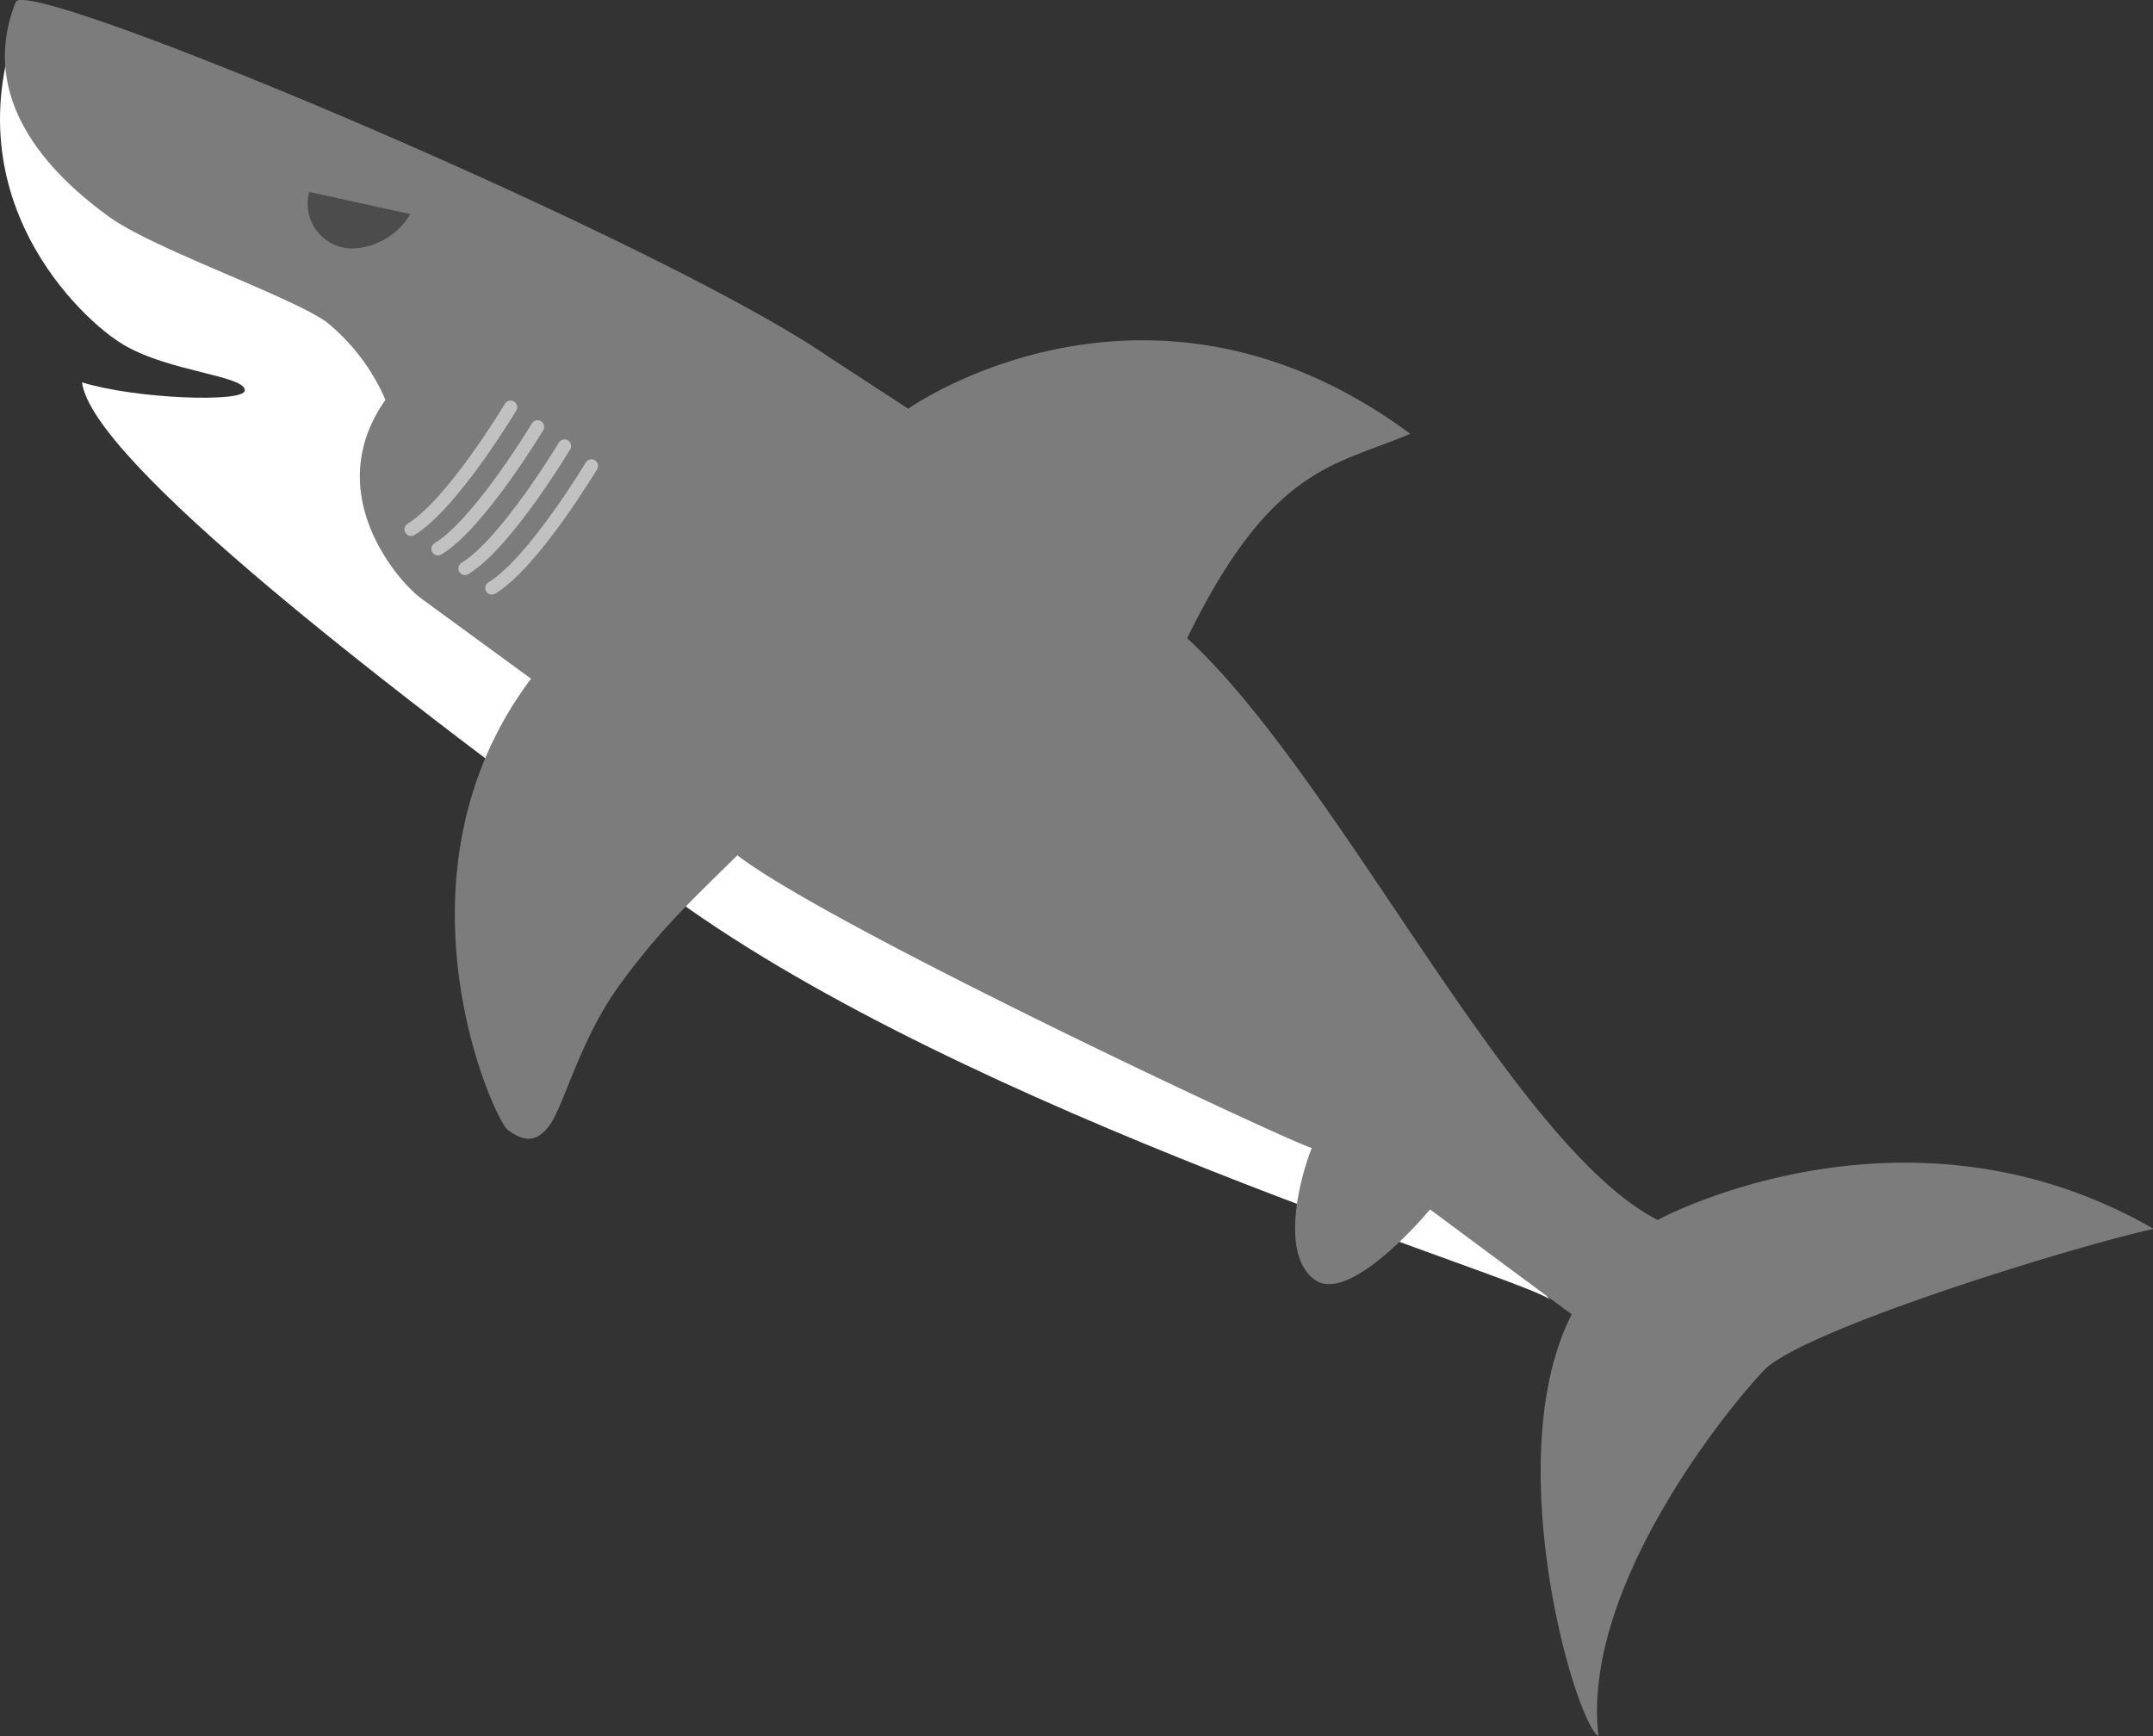 <svg xmlns="http://www.w3.org/2000/svg" viewBox="0 0 241.35 194.66"><rect x="0" y="0" width="241.35" height="194.66" fill="#333333" stroke="none"/><defs><style>.cls-1{fill:#fff;}.cls-2{fill:#7c7c7c;}.cls-3{fill:none;stroke:#c1c1c1;stroke-linecap:round;stroke-linejoin:round;stroke-width:1.48px;}.cls-4{fill:#4c4c4c;}</style></defs><title>Asset 3</title><g id="Layer_2" data-name="Layer 2"><g id="圖層_1" data-name="圖層 1"><path class="cls-1" d="M173.69,145.65c-3.6-2.62-65.07-20.9-98.19-45S10.32,51.6,9.19,42.86c5.91,1.86,18.14,2.3,18.25.93.12-1.68-8.43-2.09-13.56-5.12C9.29,36-6.09,21.87,2.63.86c9.09,3.53,46,27.08,59,43.37s44.41,18.84,65,42.85S173.69,145.65,173.69,145.65Z"/><path class="cls-2" d="M1.76.23C3-2.91,73.91,26.91,93,40.08l8.81,5.74s26.81-19,56.27,2.81c-8.35,3.62-15.48,3.44-25,22.92,17.13,15.8,36.38,56.85,52.74,65.22,0,0,27.69-15.09,55.6,1-8.63,1.88-38.4,11-43.53,15.69-4.59,4.81-20.66,24.81-18.7,41.2-2.7-1.74-11.2-31.24-3-47.31-3.17-2.31-15.88-11.76-15.88-11.76s-8.93,10.78-12.93,7.88-1.56-11.7-.33-14.77c-2-.45-53.8-24.67-64.39-32.81-5.41,5.32-8.85,8.54-13.24,14.59s-6.19,13.43-7.8,15.65-3.12,1.69-4.69.55-14-28.51,2.6-50.59l-12.32-9c-2.48-1.8-11.38-11.82-4-22.26a23,23,0,0,0-6.56-8.69c-4-2.91-19.44-8.22-24.41-11.83S-2.95,12.1,1.76.23Z"/><path class="cls-3" d="M57.24,45.65S50.71,56.54,46.08,59.34"/><path class="cls-3" d="M60.26,47.85S53.73,58.73,49.1,61.53"/><path class="cls-3" d="M66.3,52.23S59.77,63.12,55.14,65.92"/><path class="cls-3" d="M63.28,50S56.75,60.92,52.12,63.73"/><path class="cls-4" d="M34.67,21.52,46,24A7.9,7.9,0,0,1,40,27.83,5,5,0,0,1,34.67,21.52Z"/></g></g></svg>
